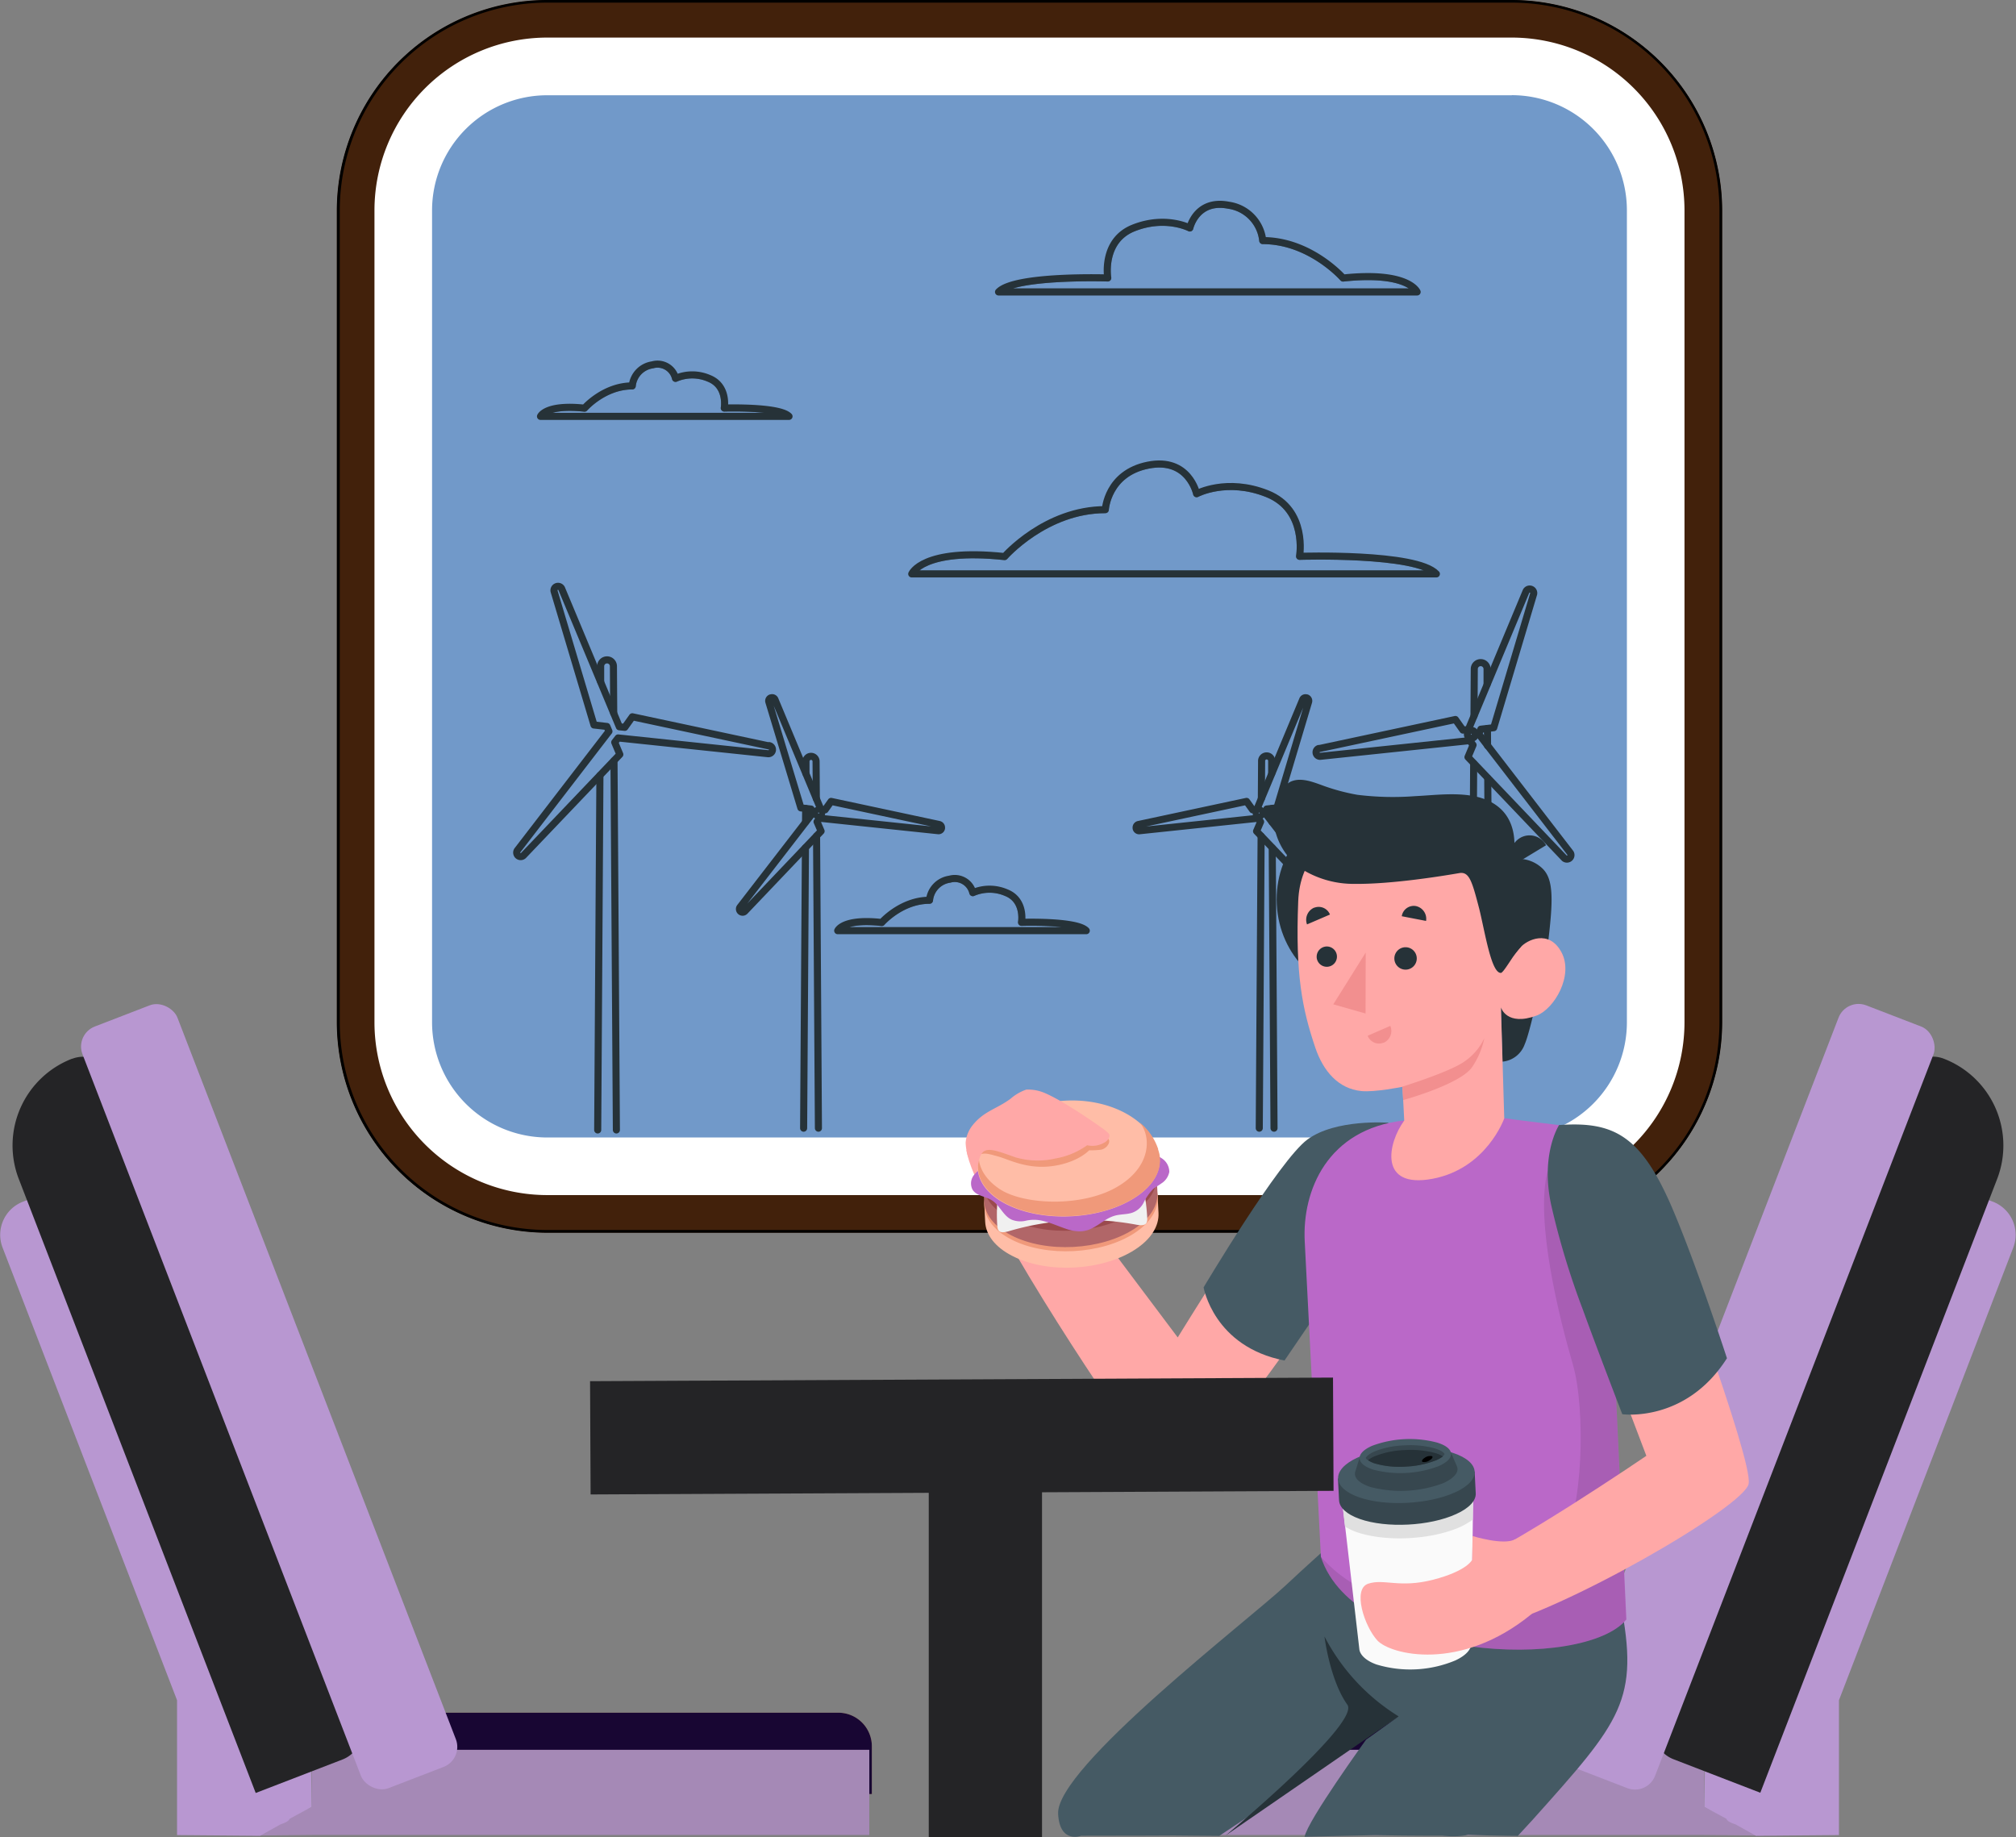 <svg xmlns="http://www.w3.org/2000/svg" xmlns:xlink="http://www.w3.org/1999/xlink" viewBox="0 0 498.42 454.23"><rect x="0" y="0" width="498.42" height="454.23" fill="#808080" stroke="none"/><defs><style>.cls-1,.cls-30,.cls-6,.cls-7{fill:none;}.cls-2{fill:#7199c9;}.cls-3{fill:#fff;}.cls-4{fill:#42210b;}.cls-5{clip-path:url(#clip-path);}.cls-6,.cls-7{stroke:#263238;stroke-linecap:round;stroke-linejoin:round;stroke-width:1.75px;}.cls-6{opacity:0.5;}.cls-25,.cls-6{isolation:isolate;}.cls-8{clip-path:url(#clip-path-2);}.cls-9{clip-path:url(#clip-path-3);}.cls-10{clip-path:url(#clip-path-4);}.cls-11{fill:#c69c6d;}.cls-12{fill:#180633;}.cls-13{fill:#a589b6;}.cls-14{fill:#b897d1;}.cls-15{fill:#242426;}.cls-16{fill:#ffa8a7;}.cls-17{fill:#455a64;}.cls-18{fill:#ffbda7;}.cls-19{fill:#f0997a;}.cls-20{fill:#b16668;}.cls-21{fill:#9a4a4d;}.cls-22{fill:#f0f0f0;}.cls-23{fill:#ba68c8;}.cls-24{fill:#263238;}.cls-25{opacity:0.1;}.cls-26{fill:#fafafa;}.cls-27{fill:#e0e0e0;}.cls-28{fill:#37474f;}.cls-29{fill:#f28f8f;}.cls-30{stroke:#242426;stroke-miterlimit:10;stroke-width:28px;}</style><clipPath id="clip-path"><path class="cls-1" d="M248.37,137.6S258.49,126,273.27,126c0,0,.49-9,10.57-11s12,7.06,12,7.06,7.44-4,17.46,0,8,15.48,8,15.48,28.87-.94,33.82,4.35H225.41S228,135.44,248.37,137.6Z"/></clipPath><clipPath id="clip-path-2"><path class="cls-1" d="M332.05,68.74s-8.08-9.26-19.86-9.26a9.86,9.86,0,0,0-8.43-8.74c-8-1.56-9.6,5.62-9.6,5.62s-6-3.15-13.92,0-6.37,12.36-6.37,12.36-23.05-.75-27,3.46H350.36S348.27,67,332.05,68.74Z"/></clipPath><clipPath id="clip-path-3"><path class="cls-1" d="M144.51,100.91s4.79-5.5,11.8-5.5a5.85,5.85,0,0,1,5-5.21,4.57,4.57,0,0,1,5.7,3.34,10.43,10.43,0,0,1,8.27,0c4.75,1.88,3.79,7.34,3.79,7.34s13.66-.44,16,2.06H133.63S134.87,99.89,144.51,100.91Z"/></clipPath><clipPath id="clip-path-4"><path class="cls-1" d="M218,228.07s4.8-5.5,11.8-5.5a5.84,5.84,0,0,1,5-5.21,4.59,4.59,0,0,1,5.71,3.33,10.43,10.43,0,0,1,8.27,0c4.74,1.87,3.78,7.34,3.78,7.34s13.67-.45,16,2.06H207.11S208.35,227,218,228.07Z"/></clipPath></defs><title>classe_lunch</title><g id="Calque_2" data-name="Calque 2"><g id="Calque_1-2" data-name="Calque 1"><rect class="cls-2" x="95.06" y="11.76" width="318.93" height="281.22" rx="40.21"/><path class="cls-3" d="M373.78,23.53A28.48,28.48,0,0,1,402.22,52V252.77a28.48,28.48,0,0,1-28.44,28.45H135.27a28.49,28.49,0,0,1-28.45-28.45V52a28.48,28.48,0,0,1,28.45-28.45H373.78m0-23.53H135.27a52.13,52.13,0,0,0-52,52V252.77a52.13,52.13,0,0,0,52,52H373.78a52.13,52.13,0,0,0,52-52V52a52.13,52.13,0,0,0-52-52Z"/><path class="cls-4" d="M373.78,9.29A42.74,42.74,0,0,1,416.46,52V252.77a42.74,42.74,0,0,1-42.68,42.69H135.27a42.74,42.74,0,0,1-42.69-42.69V52A42.74,42.74,0,0,1,135.27,9.29H373.78m0-9.29H135.27a52.13,52.13,0,0,0-52,52V252.77a52.13,52.13,0,0,0,52,52H373.78a52.13,52.13,0,0,0,52-52V52a52.13,52.13,0,0,0-52-52Z"/><path d="M373.78.65A51.38,51.38,0,0,1,425.1,52V252.77a51.38,51.38,0,0,1-51.32,51.32H135.27A51.38,51.38,0,0,1,84,252.77V52A51.38,51.38,0,0,1,135.27.65H373.78m0-.65H135.27a52.13,52.13,0,0,0-52,52V252.77a52.13,52.13,0,0,0,52,52H373.78a52.13,52.13,0,0,0,52-52V52a52.13,52.13,0,0,0-52-52Z"/><g id="freepik--Clouds--inject-64"><g class="cls-5"><path class="cls-6" d="M248.37,137.6S258.49,126,273.27,126c0,0,.49-9,10.57-11s12,7.06,12,7.06,7.44-4,17.46,0,8,15.48,8,15.48,28.87-.94,33.82,4.35H225.41S228,135.44,248.37,137.6Z"/></g><path class="cls-7" d="M248.37,137.6S258.49,126,273.27,126c0,0,.49-9,10.57-11s12,7.06,12,7.06,7.44-4,17.46,0,8,15.48,8,15.48,28.87-.94,33.82,4.35H225.41S228,135.44,248.37,137.6Z"/><g class="cls-8"><path class="cls-6" d="M332.05,68.74s-8.08-9.26-19.86-9.26a9.86,9.86,0,0,0-8.43-8.74c-8-1.56-9.6,5.62-9.6,5.62s-6-3.15-13.92,0-6.37,12.36-6.37,12.36-23.05-.75-27,3.46H350.36S348.27,67,332.05,68.74Z"/></g><path class="cls-7" d="M332.05,68.74s-8.08-9.26-19.86-9.26a9.86,9.86,0,0,0-8.43-8.74c-8-1.56-9.6,5.62-9.6,5.62s-6-3.15-13.92,0-6.37,12.36-6.37,12.36-23.05-.75-27,3.46H350.36S348.27,67,332.05,68.74Z"/><g class="cls-9"><path class="cls-6" d="M144.51,100.91s4.79-5.5,11.8-5.5a5.85,5.85,0,0,1,5-5.21,4.57,4.57,0,0,1,5.7,3.34,10.43,10.43,0,0,1,8.27,0c4.75,1.88,3.79,7.34,3.79,7.34s13.66-.44,16,2.06H133.63S134.87,99.89,144.51,100.91Z"/></g><path class="cls-7" d="M144.51,100.91s4.79-5.5,11.8-5.5a5.85,5.85,0,0,1,5-5.21,4.57,4.57,0,0,1,5.7,3.34,10.43,10.43,0,0,1,8.27,0c4.75,1.88,3.79,7.34,3.79,7.34s13.66-.44,16,2.06H133.63S134.87,99.89,144.51,100.91Z"/><g class="cls-10"><path class="cls-6" d="M218,228.07s4.8-5.5,11.8-5.5a5.84,5.84,0,0,1,5-5.21,4.59,4.59,0,0,1,5.71,3.33,10.43,10.43,0,0,1,8.27,0c4.74,1.87,3.78,7.34,3.78,7.34s13.67-.45,16,2.06H207.11S208.35,227,218,228.07Z"/></g><path class="cls-7" d="M218,228.07s4.8-5.5,11.8-5.5a5.84,5.84,0,0,1,5-5.21,4.59,4.59,0,0,1,5.71,3.33,10.43,10.43,0,0,1,8.27,0c4.74,1.87,3.78,7.34,3.78,7.34s13.67-.45,16,2.06H207.11S208.35,227,218,228.07Z"/></g><g id="freepik--wind-turbines--inject-64"><path class="cls-7" d="M151.73,176.32l-.07-11.6a1.58,1.58,0,0,0-3.16,0v3.8"/><line class="cls-7" x1="152.39" y1="279.36" x2="151.8" y2="188.06"/><line class="cls-7" x1="148.32" y1="191.71" x2="147.77" y2="279.36"/><path class="cls-7" d="M190.09,184.41l-33.76-7.2-1.86,2.61-1.35-.14-14.28-34.2a1,1,0,0,0-1.86.67l9.87,33.09,3.19.36.51,1.21-22.64,29.43a1,1,0,0,0,.26,1.37,1,1,0,0,0,1.23-.09l23.84-25-1.26-3,.84-1.08,37,3.89a1,1,0,0,0,.3-2Z"/><path class="cls-7" d="M201.82,197.42l-.06-9.18a1.25,1.25,0,0,0-2.5,0v3"/><line class="cls-7" x1="199.19" y1="199.88" x2="199.16" y2="203.24"/><line class="cls-7" x1="202.34" y1="278.92" x2="201.88" y2="206.7"/><line class="cls-7" x1="199.13" y1="209.59" x2="198.68" y2="278.92"/><path class="cls-7" d="M232.19,203.84l-26.72-5.71L204,200.2l-1.07-.11L191.62,173a.76.76,0,0,0-1-.46l-.07,0a.8.8,0,0,0-.46,1L198,199.73l2.52.29.4,1L183,224.23a.79.79,0,0,0,.09,1.11.78.78,0,0,0,1.1-.09L203,205.49l-1-2.33.67-.87,29.25,3.08a.74.74,0,0,0,.85-.61.22.22,0,0,0,0-.08A.78.78,0,0,0,232.19,203.84Z"/><path class="cls-7" d="M203.14,201a.74.74,0,1,1-1.48,0,.74.74,0,0,1,1.48,0Z"/><path class="cls-7" d="M364.42,177l.07-11.6a1.58,1.58,0,0,1,3.16,0v3.8"/><line class="cls-7" x1="367.74" y1="180.1" x2="367.77" y2="184.36"/><line class="cls-7" x1="363.76" y1="280.03" x2="364.34" y2="188.73"/><line class="cls-7" x1="367.82" y1="192.38" x2="368.38" y2="280.03"/><path class="cls-7" d="M326.06,185.09l33.76-7.21,1.86,2.62,1.35-.14,14.28-34.21a1,1,0,0,1,1.86.67l-9.87,33.09-3.19.37-.51,1.21,22.66,29.41a1,1,0,0,1-1.49,1.28l-23.84-25,1.26-3-.84-1.08-37,3.89a1,1,0,0,1-.32-1.94Z"/><circle class="cls-7" cx="363.76" cy="181.54" r="0.97"/><path class="cls-7" d="M311.85,197.42l.06-9.18a1.25,1.25,0,1,1,2.49,0v3"/><line class="cls-7" x1="314.48" y1="199.88" x2="314.5" y2="203.24"/><line class="cls-7" x1="311.33" y1="278.92" x2="311.79" y2="206.7"/><line class="cls-7" x1="314.54" y1="209.59" x2="314.98" y2="278.92"/><path class="cls-7" d="M281.48,203.84l26.71-5.71,1.49,2.07,1.07-.11L322.05,173a.75.75,0,0,1,.95-.46l.07,0a.8.8,0,0,1,.45,1l-7.82,26.18-2.52.29-.4,1,17.92,23.25a.78.78,0,1,1-1.19,1l-18.85-19.76,1-2.33-.66-.87-29.25,3.08a.75.75,0,0,1-.86-.61.22.22,0,0,0,0-.08A.78.78,0,0,1,281.48,203.84Z"/><path class="cls-7" d="M310.56,201a.75.75,0,0,0,.74.75.76.76,0,0,0,.75-.75.75.75,0,0,0-.75-.74A.74.74,0,0,0,310.56,201Z"/></g><path class="cls-11" d="M215.55,443.54H81.28V431.72a8.29,8.29,0,0,1,8.3-8.29H207.25a8.3,8.3,0,0,1,8.3,8.29Z"/><path class="cls-12" d="M207.25,423.43H89.58a8.29,8.29,0,0,0-8.3,8.29v11.82H215.55V431.72a8.3,8.3,0,0,0-8.3-8.29Z"/><polygon class="cls-13" points="214.92 432.6 77.05 432.6 77.05 446.73 62.99 453.79 77.31 453.66 214.92 453.66 214.92 432.6"/><path class="cls-14" d="M77.05,446.73l-.13-8.89L68.76,441,13.38,297.44a3.11,3.11,0,0,0-4-1.78l-3.74,1.45a8.77,8.77,0,0,0-5,11.34L43.77,420.34l0,.08v33.26l20.54.17,5-2.79c.93-.36,1.94-.65,2.31-1.41Z"/><path class="cls-15" d="M51.76,258.32h0a7.54,7.54,0,0,1,7.54,7.54V436.42A7.54,7.54,0,0,1,51.76,444h-23a0,0,0,0,1,0,0V281.29a23,23,0,0,1,23-23Z" transform="translate(-123.45 39.4) rotate(-21.1)"/><rect class="cls-14" x="53.97" y="244.4" width="25.16" height="201.82" rx="5.31" transform="translate(-119.85 47.11) rotate(-21.1)"/><path class="cls-3" d="M282.87,443.54H417.14V431.72a8.3,8.3,0,0,0-8.3-8.29H291.17a8.3,8.3,0,0,0-8.3,8.29Z"/><path class="cls-12" d="M408.84,423.43H291.17a8.3,8.3,0,0,0-8.3,8.29v11.82H417.14V431.72a8.3,8.3,0,0,0-8.3-8.29Z"/><polygon class="cls-13" points="283.5 432.6 421.37 432.6 421.37 446.73 435.43 453.79 421.11 453.66 283.5 453.66 283.5 432.6"/><path class="cls-14" d="M421.37,446.73l.13-8.89,8.16,3.13L485,297.44a3.11,3.11,0,0,1,4-1.78l3.74,1.45a8.77,8.77,0,0,1,5,11.34L454.65,420.34l0,.08v33.26l-20.53.17-5-2.79c-.93-.36-2-.65-2.31-1.41Z"/><path class="cls-15" d="M439.12,258.32h23a7.54,7.54,0,0,1,7.54,7.54V436.42a7.54,7.54,0,0,1-7.54,7.54h0a23,23,0,0,1-23-23V258.32A0,0,0,0,1,439.12,258.32Z" transform="translate(751.89 842.3) rotate(-158.9)"/><rect class="cls-14" x="419.29" y="244.4" width="25.16" height="201.82" rx="5.31" transform="translate(710.47 822.95) rotate(-158.9)"/><g id="freepik--character-2--inject-8"><path class="cls-16" d="M340.65,278.34c-4.23.52-15.13-.15-21.19,8.19-6.41,8.81-28.29,44.12-28.29,44.12l-25.38-33.8-26.86-12.54c1.62,12.21,35.51,63.33,40.56,69.51s10.69,11.45,20.5,2.44,31.7-42.65,31.7-42.65S344.87,277.82,340.65,278.34Z"/><path class="cls-17" d="M343.25,277.57s-13-1-20,4.14-25.68,36.56-25.68,36.56,2.49,14.68,20,18.09l22.93-33.64Z"/><path class="cls-18" d="M249.18,289c8.12-5.26,21.7-5.95,30.32-1.55,4.3,2.21,6.55,5.25,6.71,8.42l.21,4c.16,3.17-1.75,6.45-5.82,9.08-8.13,5.27-21.71,6-30.32,1.55-4.31-2.19-6.55-5.25-6.71-8.4l-.21-4.09C243.16,294.86,245.12,291.58,249.18,289Z"/><path class="cls-19" d="M280.4,304.91c-8.13,5.26-21.71,5.95-30.32,1.55s-9-12.24-.9-17.51,21.7-5.95,30.32-1.55S288.53,299.64,280.4,304.91Z"/><path class="cls-20" d="M248.92,283.85c8.12-5.25,21.7-5.94,30.32-1.55,4.3,2.21,6.55,5.26,6.71,8.42l.21,4.06c.16,3.18-1.75,6.45-5.81,9.08-8.14,5.27-21.71,6-30.33,1.55-4.31-2.19-6.55-5.25-6.71-8.4l-.21-4.08C242.9,289.76,244.85,286.49,248.92,283.85Z"/><path class="cls-21" d="M280.14,299.82c-8.13,5.27-21.71,6-30.32,1.55s-9-12.25-.9-17.52,21.7-5.94,30.32-1.55S288.27,294.55,280.14,299.82Z"/><path class="cls-22" d="M249.1,288.06l30.4-1.55c3.63,4.77,4,12.64,4.11,14.19s0,2.53-2.56,2.1a67.36,67.36,0,0,0-31.76,1.62c-2.5.69-2.68-.29-2.76-1.83S246,293.18,249.1,288.06Z"/><path class="cls-23" d="M282.7,297.41a5,5,0,0,1-2.87,2.44c-1.19.37-2.47.33-3.7.58-2.52.51-4.15,2.33-6.39,3.36a6.84,6.84,0,0,1-3,.64,10.75,10.75,0,0,1-3.4-.71c-1.75-.59-3.45-1.37-5.25-1.81a9.24,9.24,0,0,0-4.31-.15,5.85,5.85,0,0,1-3.56-.18c-2.17-.89-3-3.59-5-4.83-1.57-1-3.8-1.06-4.77-2.62a3.34,3.34,0,0,1,.41-3.71,7.52,7.52,0,0,1,3.23-2.21,31,31,0,0,1,7.15-1.85c5.49-.84,11-1.45,16.54-1.88s10.76-.87,16.15.51a9.7,9.7,0,0,1,3.46,1.49,4,4,0,0,1,1.7,3.24,4.31,4.31,0,0,1-2,2.88c-.61.47-1.29.8-1.94,1.31A13,13,0,0,0,282.7,297.41Z"/><path class="cls-18" d="M242.06,286.54a.33.33,0,0,1,0-.17c1.57-7.59,10.43-13.7,21.4-14.26s20.44,4.61,22.78,12a.32.32,0,0,1,0,.17,7.5,7.5,0,0,1,.47,2.52c.08,3.27-1.95,6.61-6.12,9.29-8.53,5.52-22.76,6.24-31.81,1.63-4.41-2.24-6.79-5.36-7.05-8.62A7.67,7.67,0,0,1,242.06,286.54Z"/><path class="cls-19" d="M246.41,278.86l13.33-3s9.09,2.65,9.19,2.8,5,2.83,5,2.83c.85.65-.18,2.49-1.79,2.76a21.14,21.14,0,0,1-2.87.14s-2.69,3-9,3.89-10.91-1.65-13.37-2.33c-2.05-.56-3.32-1-4.46-.57A15.06,15.06,0,0,1,246.41,278.86Z"/><path class="cls-19" d="M247,293.87c5.82,4,20.24,4.66,29-.33s8.69-12.67,5.72-16.09a14.5,14.5,0,0,1,4.6,6.59.32.32,0,0,1,0,.17,7.5,7.5,0,0,1,.47,2.52c.08,3.27-1.95,6.61-6.12,9.29-8.53,5.52-22.76,6.25-31.81,1.63-4.41-2.24-6.79-5.36-7.05-8.62a7.55,7.55,0,0,1,.22-2.55S241.91,290.4,247,293.87Z"/><path class="cls-16" d="M241.83,287.88c-2.62.94-3.17-4.87-3.08-5.56a7.92,7.92,0,0,1,1.68-4.09c2.85-3.58,5.92-4,9.43-6.6a11.61,11.61,0,0,1,3.88-2.25,10.49,10.49,0,0,1,4.36.76c5.45,2.26,15.14,9.31,14.59,8.9a11,11,0,0,1,1.39,1.17c.57.69-.13,1.6-.63,2a5.82,5.82,0,0,1-4.67.93A18.94,18.94,0,0,1,261,286.4a19.48,19.48,0,0,1-9.94-.27C244.68,283.86,242.62,282.94,241.83,287.88Z"/><g id="freepik--Boy--inject-8"><path class="cls-17" d="M290.21,453.79s-8.87.06-22.9.06c0,0-5.32,2.08-5.71-5.42-.58-11.41,47.22-48,56.19-56.41,5.09-4.79,10.84-9.89,10.84-9.89l72,14c4.72,24.29.28,29.22-21.77,53.84-5.11,5.59-3.64,3.92-3.64,3.92s-48.69-.19-9.79-5.4c3.36,6.9-8.79,5.34-8.79,5.34s-6.63.06-16.74-.13l-17.36.39c.74-4,15.2-24,15.2-24l8.06-5.75-44.36,29.55"/><path class="cls-24" d="M345.79,424.34a50.54,50.54,0,0,1-18.34-19.76s1.31,10.78,5.66,16.87c3.26,4.57-30.1,32.34-30.1,32.34Z"/></g><g id="freepik--Character--inject-8"><path class="cls-23" d="M371.87,276.45c.74.15,17.93,2.24,17.93,2.24,7.32,1.28,3.65,2.2,7.84,3.39L399,333.71l3.1,66.67c-10.59,12.78-67.29,10.11-75.53-15.48l-4-78c-.64-12.47,5.53-27.8,24.59-29.89Z"/><path class="cls-25" d="M402.05,400.38,399,333.71l-1-39.35-15.38-4.86c-3.18,12.38,3,36.73,6.23,47.79s2.57,37.21-2.91,44.42-38.36,26.53-59.37,3.19C334.76,410.49,391.46,413.16,402.05,400.38Z"/><path class="cls-16" d="M359.74,388.16c13.09-4.9,47.29-28.24,47.29-28.24l-18.92-49.87s-3.57-22.38,1.69-31.36c12.3.32,16.81,6.44,19.3,15.4s24.36,66.76,23.22,72.74c-1,5.66-46.49,31.87-64.43,35.69C367.89,402.52,349.47,392,359.74,388.16Z"/><path class="cls-17" d="M385.45,278.15s-4.73,7.26-1.89,20a193.44,193.44,0,0,0,7.76,25.59c3.35,9.27,9.76,25.89,9.76,25.89s15.66,2.23,25.88-13.83c0,0-7.9-24.27-14-38.21C405.46,280.64,398.78,277.19,385.45,278.15Z"/><path class="cls-26" d="M364.24,367.93l-32.58,1.66,4.43,38.27h0c.23,1.32,1.61,2.71,4.19,3.64a28.89,28.89,0,0,0,19.55-1c2.53-1.19,3.87-2.65,3.89-4.05h0Z"/><path class="cls-27" d="M331.62,369.63l.9,7.77a14.75,14.75,0,0,0,2.74,1.33c7.2,2.55,18.77,2,26-1.33.31-.15.57-.29.84-.44a17,17,0,0,0,2-1.25l.1-7.78Z"/><path class="cls-28" d="M364.85,369.2l-.27-5.4-3.49.18c-.48-.22-1-.43-1.58-.63-6.78-2.32-17.52-1.77-23.86,1.22-.53.26-1,.52-1.44.78l-3.43.18.28,5.4h0c.09,1.75,1.8,3.43,5.11,4.6,6.62,2.33,17.3,1.79,23.86-1.22C363.36,372.8,364.94,370.93,364.85,369.2Z"/><path class="cls-17" d="M359.3,359.22c-6.78-2.32-17.52-1.77-23.86,1.22s-6.13,7.36.5,9.71,17.29,1.78,23.86-1.22S366.14,361.53,359.3,359.22Z"/><path class="cls-28" d="M360.19,362.51h0L358.68,359l-22.47,1.15-1.14,3.67h0c-.44,1.42.81,2.84,3.74,3.81a29.89,29.89,0,0,0,17.94-.92C359.65,365.41,360.78,363.88,360.19,362.51Z"/><path class="cls-17" d="M355.24,356.63a26.61,26.61,0,0,0-16,.81c-4.26,1.86-4.12,4.49.3,5.91a26.85,26.85,0,0,0,16-.82C359.94,360.67,359.8,358,355.24,356.63Z"/><path class="cls-28" d="M357.14,359.49a1.53,1.53,0,0,1-.46.58,7.49,7.49,0,0,1-1.8,1,23.16,23.16,0,0,1-7.45,1.51,21.93,21.93,0,0,1-7.43-.74,6.37,6.37,0,0,1-1.83-.85c-.38-.28-.5-.48-.5-.54s.35-.81,2.17-1.61a21.93,21.93,0,0,1,7.33-1.5,22.69,22.69,0,0,1,7.56.75C356.67,358.69,357.13,359.33,357.14,359.49Z"/><path class="cls-24" d="M356.73,360.07a7,7,0,0,1-1.8,1,22.85,22.85,0,0,1-7.44,1.52,22,22,0,0,1-7.44-.74,6.78,6.78,0,0,1-1.83-.85,6.6,6.6,0,0,1,1.73-1,22.18,22.18,0,0,1,7.33-1.5,23.25,23.25,0,0,1,7.56.74A7.43,7.43,0,0,1,356.73,360.07Z"/><path d="M352.24,360.41A2.29,2.29,0,0,1,354,360c.35.17.1.63-.53,1a2.24,2.24,0,0,1-1.75.43C351.37,361.28,351.61,360.81,352.24,360.41Z"/><path class="cls-16" d="M374.63,380.54c-2.83,1.63-10.57-.79-10.57-.79l-.09,5.88s-1.19,2.73-9.6,4.91-12.19-.32-16.12,1-.95,10.48,2.25,14,20.54,8,38.24-6.57Z"/><ellipse class="cls-24" cx="336.99" cy="222.55" rx="21.37" ry="23.05" transform="translate(-10.92 17.5) rotate(-2.93)"/><path class="cls-24" d="M382.55,234.5c1.5-11.88,1.66-17.22-1.36-19.93a8.56,8.56,0,0,0-7.19-2.13l-.83,21.38h0l-2.11,15.33.39,13.32a6.47,6.47,0,0,0,5.5-4.28c1.48-3.36,4.18-16.51,5.2-21.6h.15c.1-.69.19-1.34.26-2Z"/><path class="cls-16" d="M370.94,238.19c1.37.75,3.27-2,4.9-3.91s7.09-4.61,10.19,1.12-1.75,14-6.08,15.66c-7.49,2.78-8.87-2-8.87-2l.82,27.43s-4.35,12.42-17.73,14.94-11.12-8.76-7-14.4l-.43-8.34s-6.82,1.39-10.2,1.05c-5.63-.58-9.38-4.86-11.37-10.77-3.23-9.57-4.93-18.07-4.21-36.15.81-21.11,26.68-22.95,40.25-15.39S370.94,238.19,370.94,238.19Z"/><path class="cls-24" d="M371.06,240.53c.69,0,3.13-4.58,4.78-6.25,2.29-2.3-1.82-21.91-1.82-21.91s2-7.62-2.95-12.34c-5.38-5.06-14.55-3.5-21.2-3.2a71.75,71.75,0,0,1-14.28-.33,50.47,50.47,0,0,1-9-2.46c-2.46-.89-5.23-1.88-7.58-.75a7,7,0,0,0-3.13,3.72c-2.78,6.71.53,14.44,6.44,18.15a24.2,24.2,0,0,0,12.58,3.36c9.34.11,22.37-2.06,25.8-2.65,2.56-.49,3.23,2,5,8.75C367.15,230.49,368.68,240.6,371.06,240.53Z"/><path class="cls-24" d="M374.06,213.92l8.18-4.95a4.64,4.64,0,0,0-6.28-1.89l-.19.11A5,5,0,0,0,374.06,213.92Z"/><path class="cls-29" d="M346.71,268.65s10.31-3.19,14.54-5.7a14.45,14.45,0,0,0,5.72-6.27,19.74,19.74,0,0,1-3.06,7.2c-3,4.25-17,8.09-17,8.09Z"/><path class="cls-24" d="M344.73,237a2.77,2.77,0,1,0,0-.09Z"/><path class="cls-24" d="M346.57,226.52l6,1.16a3.22,3.22,0,0,0-2.5-3.67,3,3,0,0,0-3.49,2.4S346.58,226.49,346.57,226.52Z"/><path class="cls-29" d="M343.73,253.63l-5.6,2.44A3,3,0,0,0,342,257.8l.1,0A3.21,3.21,0,0,0,343.73,253.63Z"/><path class="cls-24" d="M323.14,228.54l5.67-2.44a3,3,0,0,0-3.84-1.7l-.07,0A3.26,3.26,0,0,0,323.14,228.54Z"/><path class="cls-24" d="M325.53,236.77A2.51,2.51,0,1,0,327.9,234a2.53,2.53,0,0,0-2.37,2.7Z"/><polygon class="cls-29" points="337.65 235.5 337.61 250.57 329.63 248.3 337.65 235.5"/></g></g><line class="cls-30" x1="145.95" y1="355.47" x2="329.63" y2="354.58"/><line class="cls-30" x1="243.62" y1="355.13" x2="243.62" y2="454.23"/></g></g></svg>